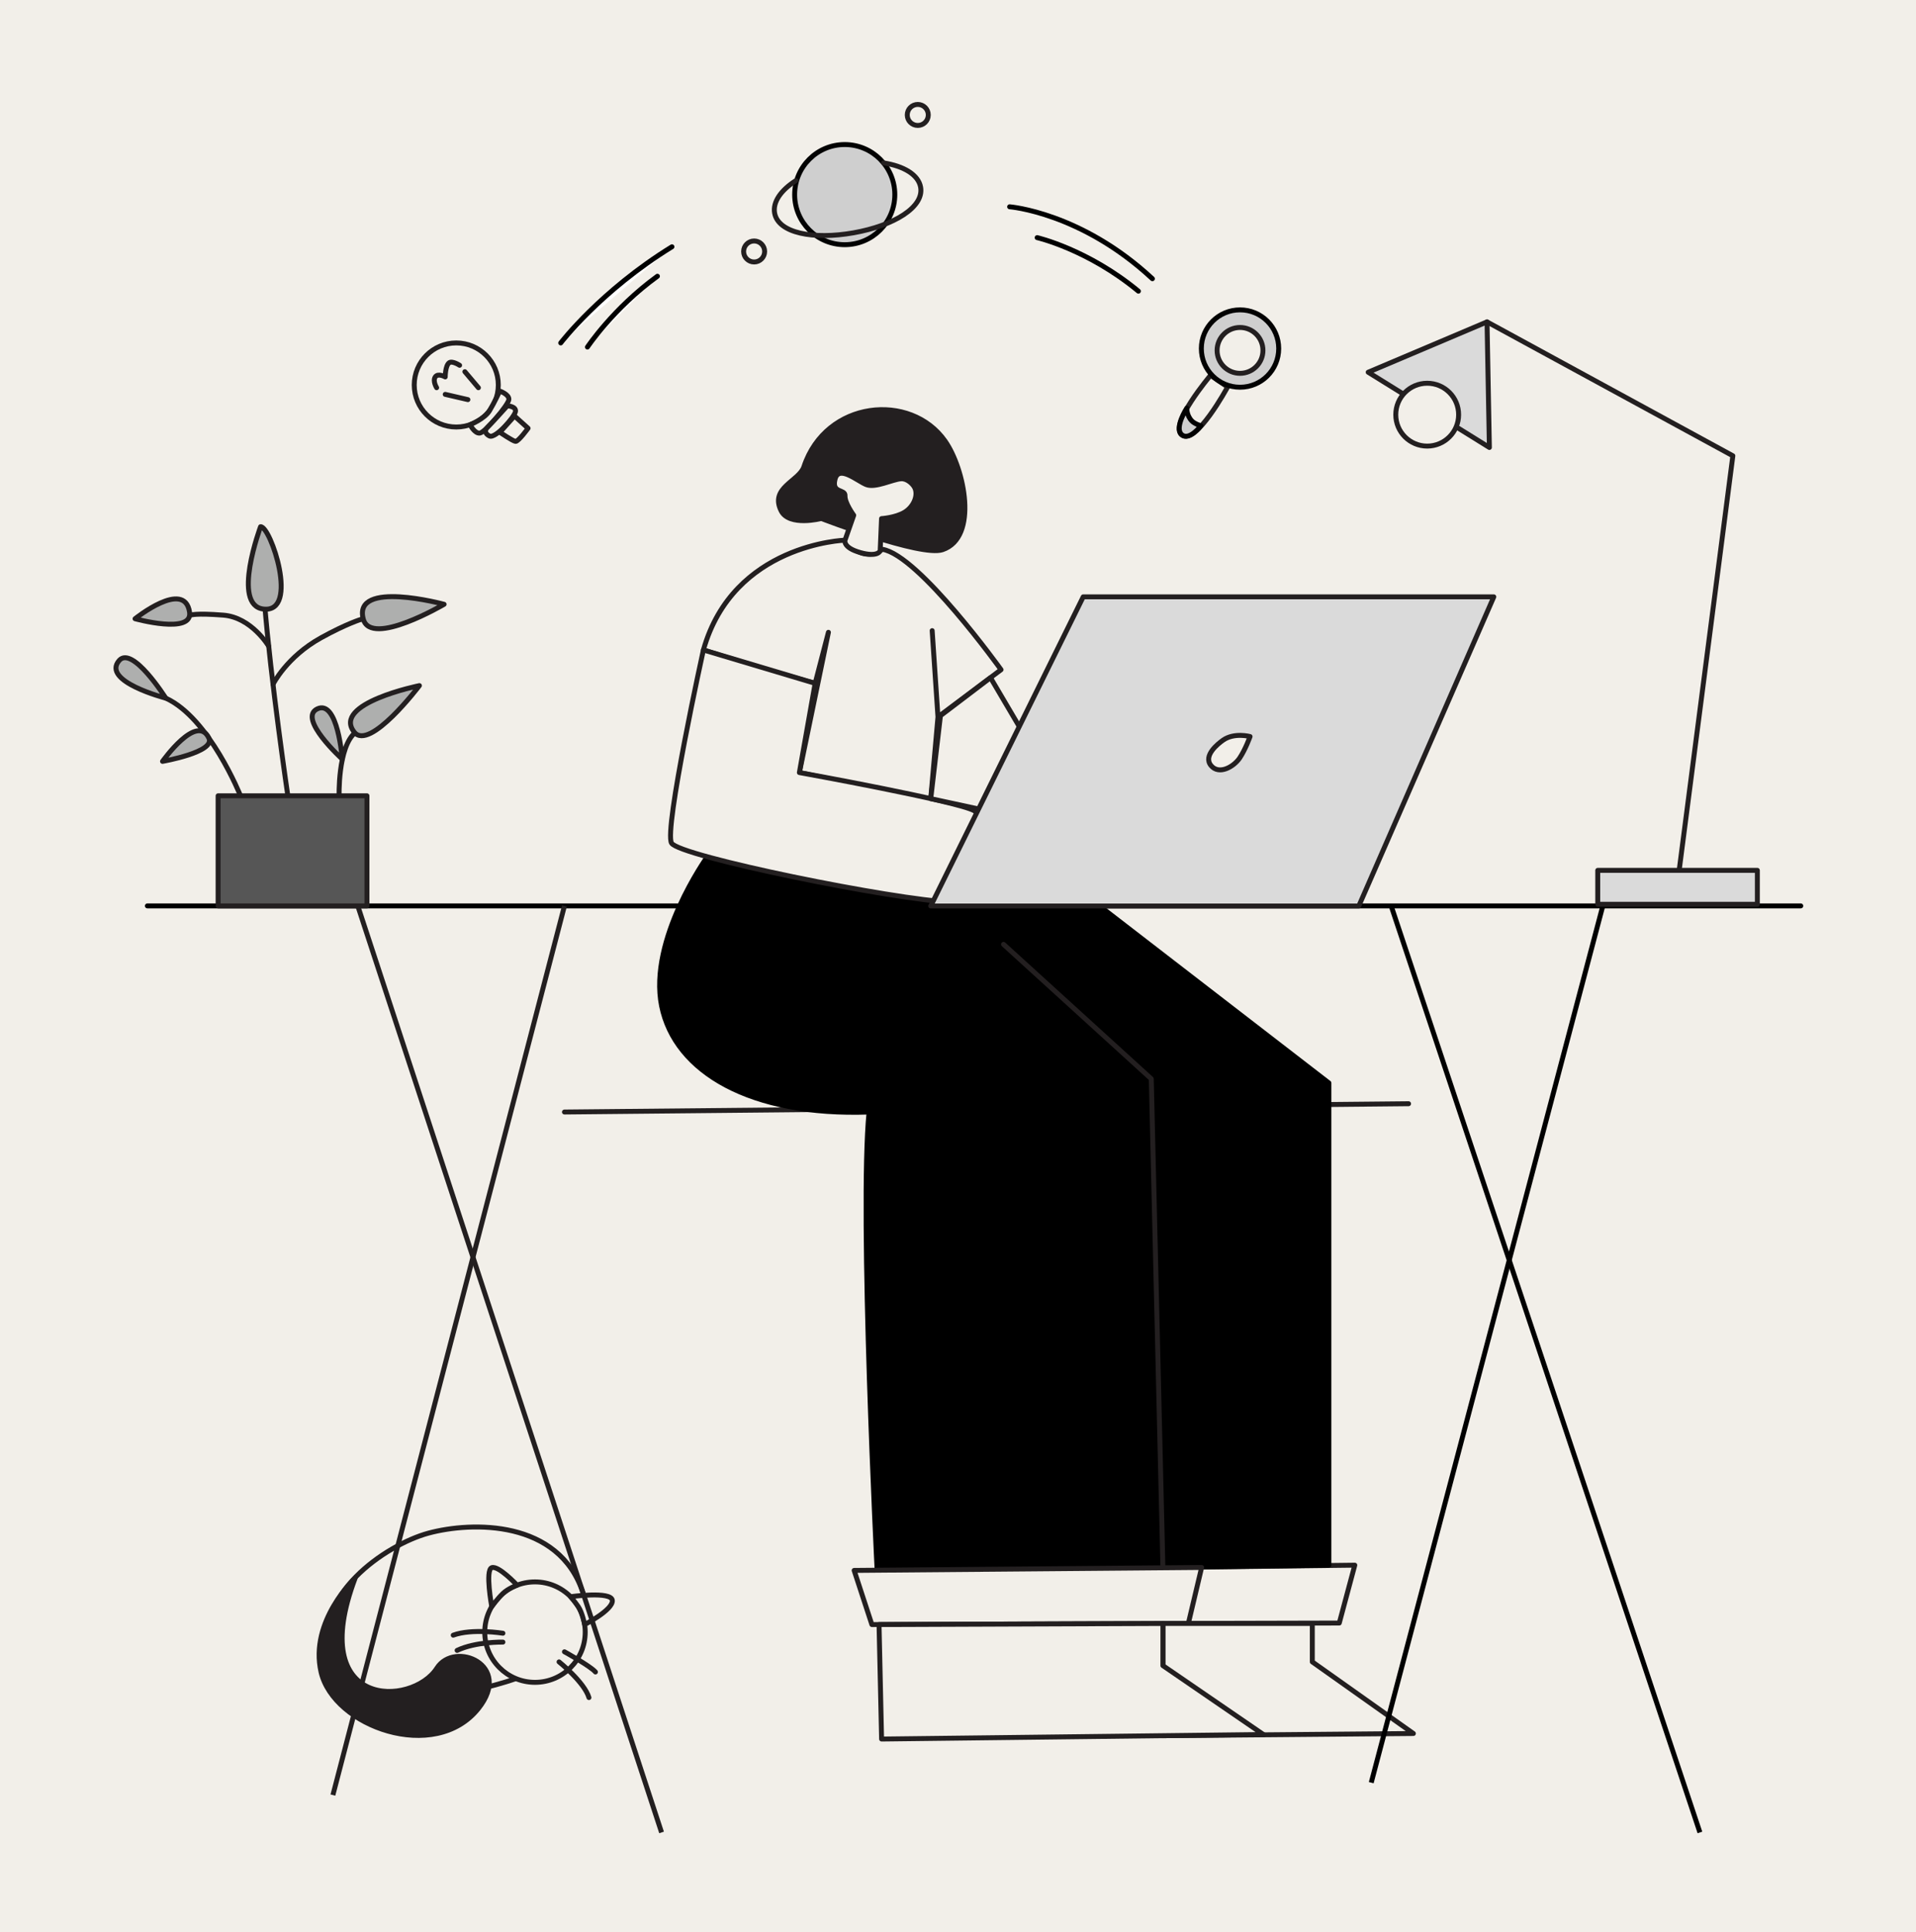 <svg width="1165" height="1175" viewBox="0 0 1165 1175" fill="none" xmlns="http://www.w3.org/2000/svg">
<rect width="1165" height="1175" fill="#F2EFE9"/>
<g clip-path="url(#clip0_2_4)">
<path d="M285.64 1028.28C307.66 1023.61 367.86 1009.31 354.49 968.56C339.85 923.9 286.85 925.17 260.61 932.23C234.37 939.29 188.39 971.13 202.4 1006.59C217.55 1044.88 264.74 1032.7 285.64 1028.28Z" fill="#F2EFE9" stroke="#231F20" stroke-width="3" stroke-miterlimit="10" stroke-linecap="round" stroke-linejoin="round"/>
<path d="M325.29 1022.98C342.157 1022.98 355.83 1009.31 355.83 992.44C355.83 975.573 342.157 961.9 325.29 961.9C308.423 961.9 294.75 975.573 294.75 992.44C294.75 1009.31 308.423 1022.98 325.29 1022.98Z" fill="#F2EFE9" stroke="#231F20" stroke-width="3" stroke-miterlimit="10" stroke-linecap="round" stroke-linejoin="round"/>
<path d="M299 976.9C299 976.9 294.91 954.77 299 953.25C303.09 951.74 314.42 963.9 314.42 963.9C314.42 963.9 309.08 965.77 305.8 968.93C302.52 972.09 299 976.9 299 976.9Z" fill="#F2EFE9" stroke="#231F20" stroke-width="3" stroke-miterlimit="10" stroke-linecap="round" stroke-linejoin="round"/>
<path d="M346.93 970.9C346.93 970.9 371.64 967.39 372.31 973.11C372.98 978.83 355.48 987.84 355.48 987.84C355.48 987.84 354.08 980.51 351.58 976.9C349.08 973.29 346.93 970.9 346.93 970.9Z" fill="#F2EFE9" stroke="#231F20" stroke-width="3" stroke-miterlimit="10" stroke-linecap="round" stroke-linejoin="round"/>
<path d="M215.99 959.52C215.99 959.52 188.05 985.55 195.2 1016.67C202.83 1049.87 264.43 1072.06 290.89 1038.88C312.09 1012.3 276.42 997.5 265.66 1014.32C250.56 1037.92 185.71 1039.72 215.99 959.52Z" fill="#231F20" stroke="#231F20" stroke-width="3" stroke-miterlimit="10" stroke-linecap="round" stroke-linejoin="round"/>
<path d="M305.79 993.12C305.79 993.12 287.02 990.09 275.58 994.3" stroke="#231F20" stroke-width="3" stroke-miterlimit="10" stroke-linecap="round" stroke-linejoin="round"/>
<path d="M343.21 1004.4C343.21 1004.4 359.18 1013.2 362.05 1016.68" stroke="#231F20" stroke-width="3" stroke-miterlimit="10" stroke-linecap="round" stroke-linejoin="round"/>
<path d="M305.79 998.51C305.79 998.51 289.22 998.17 277.94 1003.56" stroke="#231F20" stroke-width="3" stroke-miterlimit="10" stroke-linecap="round" stroke-linejoin="round"/>
<path d="M339.93 1010.54C339.93 1010.54 355.32 1022.9 358.1 1032.24" stroke="#231F20" stroke-width="3" stroke-miterlimit="10" stroke-linecap="round" stroke-linejoin="round"/>
<path d="M343.21 676.18L856.47 671.14" stroke="#231F20" stroke-width="3" stroke-miterlimit="10" stroke-linecap="round" stroke-linejoin="round"/>
<path d="M707.09 953.12L823.77 951.73L814.33 986.92L707.09 987.18V953.12Z" fill="#F2EFE9" stroke="#231F20" stroke-width="3" stroke-miterlimit="10" stroke-linecap="round" stroke-linejoin="round"/>
<path d="M429.89 521.24C429.89 521.24 394.18 571.21 402.26 611.59C410.33 651.96 456.73 678.72 528.43 676.19C522.37 736.75 533.32 954.81 533.32 954.81L707.08 953.13L808.02 951.73V658.52L667.26 549.91C667.26 549.91 600.14 522.97 429.89 521.24Z" fill="black" stroke="black" stroke-width="3" stroke-miterlimit="10" stroke-linecap="round" stroke-linejoin="round"/>
<path d="M610.19 574.24L700.02 656L707.09 953.12" stroke="#231F20" stroke-width="3" stroke-miterlimit="10" stroke-linecap="round" stroke-linejoin="round"/>
<path d="M519.35 954.92L730.64 953.12L722.57 987.12L530.13 987.84L519.35 954.92Z" fill="#F2EFE9" stroke="#231F20" stroke-width="3" stroke-miterlimit="10" stroke-linecap="round" stroke-linejoin="round"/>
<path d="M797.93 987.18V1010.54L859.39 1054.09L707.09 1055.42V987.18H797.93Z" fill="#F2EFE9" stroke="#231F20" stroke-width="3" stroke-miterlimit="10" stroke-linecap="round" stroke-linejoin="round"/>
<path d="M534.49 987.84L707.09 987.18V1012.81L768.17 1054.69L536.04 1057.45L534.49 987.84Z" fill="#F2EFE9" stroke="#231F20" stroke-width="3" stroke-miterlimit="10" stroke-linecap="round" stroke-linejoin="round"/>
<path d="M565.89 485.98L570.32 435.96L608.68 407.22C608.68 407.22 558.72 337.55 536.51 334.02C523.89 343.1 513.8 328.47 513.8 328.47C513.8 328.47 445.86 330.63 427.7 395.23C467.07 407.85 495.64 415.52 495.64 415.52L503.71 384.49L486.05 469.78L565.89 485.98Z" fill="#F2EFE9"/>
<path d="M570.32 435.96L565.89 485.98L486.05 469.78L503.71 384.49L495.64 415.52C495.64 415.52 467.07 407.85 427.7 395.23C445.86 330.63 513.8 328.47 513.8 328.47C513.8 328.47 523.89 343.1 536.51 334.02C558.72 337.55 608.68 407.22 608.68 407.22L570.32 435.96ZM570.32 435.96L566.79 383.47" stroke="#231F20" stroke-width="3" stroke-miterlimit="10" stroke-linecap="round" stroke-linejoin="round"/>
<path d="M427.69 395.22C427.69 395.22 403.6 504.59 408.32 512.67C413.04 520.75 544.29 547.33 578.61 548.56C612.93 549.79 602.76 498.86 592.35 492.98C581.94 487.1 486.05 469.77 486.05 469.77L495.64 415.51L427.69 395.22Z" fill="#F2EFE9" stroke="#231F20" stroke-width="3" stroke-miterlimit="10" stroke-linecap="round" stroke-linejoin="round"/>
<path d="M571.83 435.2L602.26 412.09L625.83 452.11L602.26 493.49L565.93 485.63L571.83 435.2Z" fill="#F2EFE9" stroke="#231F20" stroke-width="3" stroke-miterlimit="10" stroke-linecap="round" stroke-linejoin="round"/>
<path d="M573.1 334.26C595.17 326.81 586.43 284.95 574.61 268.15C553.67 238.37 502.19 243.42 488.81 283.8C485.89 292.6 467.95 296.46 474.93 310.55C479.81 320.39 499.41 315.27 499.41 315.27C499.41 315.27 559.89 338.72 573.1 334.26Z" fill="#231F20" stroke="#231F20" stroke-width="3" stroke-miterlimit="10" stroke-linecap="round" stroke-linejoin="round"/>
<path d="M513.8 328.46L519.1 313.32C519.1 313.32 513.55 305.75 513.8 301.46C514.05 297.17 505.47 300.2 507.74 291.37C510.01 282.54 521.11 292.38 526.67 294.65C532.23 296.92 542.51 291.51 547.87 291.12C551.52 290.85 555.22 294.38 556.27 296.72C558.39 301.47 555.44 308.28 549.89 311.56C544.34 314.84 536.01 315.35 536.01 315.35L535.18 334.9C535.18 334.9 534.01 339.03 523.15 336.02C512.28 333 513.8 328.46 513.8 328.46Z" fill="#F2EFE9" stroke="#231F20" stroke-width="3" stroke-miterlimit="10" stroke-linecap="round" stroke-linejoin="round"/>
<path d="M89.61 550.85H1094.94" stroke="black" stroke-width="3" stroke-miterlimit="10" stroke-linecap="round" stroke-linejoin="round"/>
<path d="M202.41 1091.54L343.21 550.85" stroke="#231F20" stroke-width="3" stroke-miterlimit="10"/>
<path d="M217.55 550.85L402.26 1114.25" stroke="#231F20" stroke-width="3" stroke-miterlimit="10"/>
<path d="M845.88 550.85L1033.62 1114.25" stroke="black" stroke-width="3" stroke-miterlimit="10"/>
<path d="M833.76 1083.97L974.57 550.85" stroke="black" stroke-width="3" stroke-miterlimit="10"/>
<path d="M146.22 483.9C146.22 483.9 127.38 436.63 100.8 424.52" stroke="#231F20" stroke-width="3" stroke-miterlimit="10" stroke-linecap="round" stroke-linejoin="round"/>
<path d="M100.8 424.52C100.8 424.52 80.53 392.3 72.45 401.64C61.42 414.4 100.8 424.52 100.8 424.52Z" fill="#AEAFAE" stroke="#231F20" stroke-width="3" stroke-miterlimit="10" stroke-linecap="round" stroke-linejoin="round"/>
<path d="M127.03 448.88C119.81 433.26 98.82 462.96 98.82 462.96C98.82 462.96 130.96 457.38 127.03 448.88Z" fill="#AEAFAE" stroke="#231F20" stroke-width="3" stroke-miterlimit="10" stroke-linecap="round" stroke-linejoin="round"/>
<path d="M160.77 365.55C164.56 413.24 175.15 484.79 175.15 484.79Z" fill="#231F20"/>
<path d="M160.77 365.55C164.56 413.24 175.15 484.79 175.15 484.79" stroke="#231F20" stroke-width="3" stroke-miterlimit="10" stroke-linecap="round" stroke-linejoin="round"/>
<path d="M158.43 320.29C164.47 319.69 182.34 372.91 160.2 370.35C140.58 368.08 158.43 320.29 158.43 320.29Z" fill="#AEAFAE" stroke="#231F20" stroke-width="3" stroke-miterlimit="10" stroke-linecap="round" stroke-linejoin="round"/>
<path d="M163.36 392.93C163.36 392.93 152.95 375.4 135.79 374.05C118.63 372.7 115.94 374.05 115.94 374.05" stroke="#231F20" stroke-width="3" stroke-miterlimit="10" stroke-linecap="round" stroke-linejoin="round"/>
<path d="M115.26 372.2C112.18 352.03 82.12 376.24 82.12 376.24C82.12 376.24 117.37 385.99 115.26 372.2Z" fill="#AEAFAE" stroke="#231F20" stroke-width="3" stroke-miterlimit="10" stroke-linecap="round" stroke-linejoin="round"/>
<path d="M165.99 416.11C165.99 416.11 174.29 399.39 195.17 387.84C210.98 379.09 219.9 376.5 219.9 376.5" stroke="#231F20" stroke-width="3" stroke-miterlimit="10" stroke-linecap="round" stroke-linejoin="round"/>
<path d="M220.91 376.5C214.34 352.36 270.03 367.45 270.03 367.45C270.03 367.45 225.58 393.66 220.91 376.5Z" fill="#AEAFAE" stroke="#231F20" stroke-width="3" stroke-miterlimit="10" stroke-linecap="round" stroke-linejoin="round"/>
<path d="M206.19 484.79C206.19 484.79 205.18 453.94 216.28 445.2" stroke="#231F20" stroke-width="3" stroke-miterlimit="10" stroke-linecap="round" stroke-linejoin="round"/>
<path d="M255.02 416.9C255.02 416.9 201.56 427.67 215.4 445.2C224.74 457.03 255.02 416.9 255.02 416.9Z" fill="#AEAFAE" stroke="#231F20" stroke-width="3" stroke-miterlimit="10" stroke-linecap="round" stroke-linejoin="round"/>
<path d="M192.95 431.04C205.44 425.18 208.09 461.57 208.09 461.57C208.09 461.57 180.72 436.78 192.95 431.04Z" fill="#AEAFAE" stroke="#231F20" stroke-width="3" stroke-miterlimit="10" stroke-linecap="round" stroke-linejoin="round"/>
<path d="M223.12 483.9H132.62V550.85H223.12V483.9Z" fill="#565656" stroke="#231F20" stroke-width="3" stroke-miterlimit="10" stroke-linecap="round" stroke-linejoin="round"/>
<path d="M565.93 550.91L658.64 362.92H908.29L826.21 550.91H565.93Z" fill="#DADADA" stroke="#231F20" stroke-width="3" stroke-miterlimit="10" stroke-linecap="round" stroke-linejoin="round"/>
<path d="M760.08 447.87C760.08 447.87 750.49 445.26 743.68 450.06C740.73 452.14 731.42 459.4 736.29 465.45C741.16 471.5 750.24 466.21 753.78 460.91C757.32 455.61 760.08 447.87 760.08 447.87Z" fill="#F2EFE9" stroke="#231F20" stroke-width="3" stroke-miterlimit="10" stroke-linecap="round" stroke-linejoin="round"/>
<path d="M1020.66 531.84L1053.64 277.15L904.17 195.73" stroke="#231F20" stroke-width="3" stroke-miterlimit="10" stroke-linecap="round" stroke-linejoin="round"/>
<path d="M904.17 195.73L831.91 226.34L905.6 272.1L904.17 195.73Z" fill="#DADADA" stroke="#231F20" stroke-width="3" stroke-miterlimit="10" stroke-linecap="round" stroke-linejoin="round"/>
<path d="M867.79 271.26C878.344 271.26 886.9 262.704 886.9 252.15C886.9 241.596 878.344 233.04 867.79 233.04C857.236 233.04 848.68 241.596 848.68 252.15C848.68 262.704 857.236 271.26 867.79 271.26Z" fill="#F2EFE9" stroke="#231F20" stroke-width="3" stroke-miterlimit="10" stroke-linecap="round" stroke-linejoin="round"/>
<path d="M1068.54 529.23H971.49V549.86H1068.54V529.23Z" fill="#DADADA" stroke="#231F20" stroke-width="3" stroke-miterlimit="10" stroke-linecap="round" stroke-linejoin="round"/>
<path d="M746.43 235.3L736.04 228.23C736.04 228.23 710.68 258.26 718.5 264.44C727.06 271.21 746.43 235.3 746.43 235.3Z" fill="#F2EFE9" stroke="#231F20" stroke-width="3" stroke-miterlimit="10" stroke-linecap="round" stroke-linejoin="round"/>
<path d="M753.98 235.46C766.97 235.46 777.5 224.93 777.5 211.94C777.5 198.95 766.97 188.42 753.98 188.42C740.99 188.42 730.46 198.95 730.46 211.94C730.46 224.93 740.99 235.46 753.98 235.46Z" fill="#CFCFCF" stroke="#020202" stroke-width="3" stroke-miterlimit="10" stroke-linecap="round" stroke-linejoin="round"/>
<path d="M753.98 227.01C761.679 227.01 767.92 220.769 767.92 213.07C767.92 205.371 761.679 199.13 753.98 199.13C746.281 199.13 740.04 205.371 740.04 213.07C740.04 220.769 746.281 227.01 753.98 227.01Z" fill="#F2EFE9" stroke="#231F20" stroke-width="3" stroke-miterlimit="10" stroke-linecap="round" stroke-linejoin="round"/>
<path d="M721.6 248.19C721.6 248.19 721.41 252.5 724.63 255.91C726.46 257.84 730.22 258.9 730.22 258.9C730.22 258.9 722.99 268.4 718.45 264.24C713.9 260.07 721.6 248.19 721.6 248.19Z" fill="#CFCFCF" stroke="#020202" stroke-width="3" stroke-miterlimit="10" stroke-linecap="round" stroke-linejoin="round"/>
<path d="M513.63 148.79C530.447 148.79 544.08 135.157 544.08 118.34C544.08 101.523 530.447 87.89 513.63 87.89C496.813 87.89 483.18 101.523 483.18 118.34C483.18 135.157 496.813 148.79 513.63 148.79Z" fill="#CFCFCF" stroke="#020202" stroke-width="3" stroke-miterlimit="10" stroke-linecap="round" stroke-linejoin="round"/>
<path d="M537.19 99.06C549.58 100.96 558.43 106.27 559.77 113.82C561.93 125.99 543.52 137.21 519.01 141.56C494.49 145.91 473.15 141.73 470.99 129.56C469.79 122.77 474.9 115.59 483.92 109.83" stroke="#231F20" stroke-width="3" stroke-miterlimit="10" stroke-linecap="round" stroke-linejoin="round"/>
<path d="M558.04 76.28C561.569 76.28 564.43 73.419 564.43 69.89C564.43 66.361 561.569 63.5 558.04 63.5C554.511 63.5 551.65 66.361 551.65 69.89C551.65 73.419 554.511 76.28 558.04 76.28Z" fill="#F2EFE9" stroke="#231F20" stroke-width="3" stroke-miterlimit="10" stroke-linecap="round" stroke-linejoin="round"/>
<path d="M458.54 159.31C462.069 159.31 464.93 156.449 464.93 152.92C464.93 149.391 462.069 146.53 458.54 146.53C455.011 146.53 452.15 149.391 452.15 152.92C452.15 156.449 455.011 159.31 458.54 159.31Z" fill="#F2EFE9" stroke="#231F20" stroke-width="3" stroke-miterlimit="10" stroke-linecap="round" stroke-linejoin="round"/>
<path d="M277.43 259.65C291.546 259.65 302.99 248.206 302.99 234.09C302.99 219.974 291.546 208.53 277.43 208.53C263.314 208.53 251.87 219.974 251.87 234.09C251.87 248.206 263.314 259.65 277.43 259.65Z" fill="#F2EFE9" stroke="#231F20" stroke-width="3" stroke-miterlimit="10" stroke-linecap="round" stroke-linejoin="round"/>
<path d="M284.5 243L270.71 239.8" stroke="#231F20" stroke-width="3" stroke-miterlimit="10" stroke-linecap="round" stroke-linejoin="round"/>
<path d="M290.89 235.76L282.65 226.01" stroke="#231F20" stroke-width="3" stroke-miterlimit="10" stroke-linecap="round" stroke-linejoin="round"/>
<path d="M265.49 235.76C265.49 235.76 262.97 231.72 264.65 229.2C266.33 226.68 270.71 229.2 270.71 229.2C270.71 229.2 270.71 222.47 273.07 220.62C274.94 219.15 279.46 222.13 279.46 222.13" stroke="#231F20" stroke-width="3" stroke-miterlimit="10" stroke-linecap="round" stroke-linejoin="round"/>
<path d="M303.85 237.78C303.85 237.78 309.74 239.8 309.4 243C309.06 246.2 294.93 263.02 291.74 263.36C288.55 263.7 285.82 258.25 285.82 258.25C285.82 258.25 294.58 254.78 297.62 249.78C300.66 244.78 303.85 237.78 303.85 237.78Z" fill="#F2EFE9" stroke="#231F20" stroke-width="3" stroke-miterlimit="10" stroke-linecap="round" stroke-linejoin="round"/>
<path d="M308.47 246.76C308.47 246.76 313.94 247.03 313.43 250.23C312.92 253.43 301.28 266.91 297.61 265.12C294.86 263.77 294.61 261.66 296.2 260.08C298.82 257.5 308.47 246.76 308.47 246.76Z" fill="#F2EFE9" stroke="#231F20" stroke-width="3" stroke-miterlimit="10" stroke-linecap="round" stroke-linejoin="round"/>
<path d="M312.84 252.97L321.09 260.41C321.09 260.41 315.18 268.57 313.47 268.4C311.76 268.23 303.97 262.86 303.97 262.86L312.84 252.97Z" fill="#F2EFE9" stroke="#231F20" stroke-width="3" stroke-miterlimit="10" stroke-linecap="round" stroke-linejoin="round"/>
<path d="M340.94 208.53C340.94 208.53 365.16 176.8 408.57 150.06Z" fill="white"/>
<path d="M340.94 208.53C340.94 208.53 365.16 176.8 408.57 150.06" stroke="black" stroke-width="3" stroke-miterlimit="10" stroke-linecap="round" stroke-linejoin="round"/>
<path d="M357.18 211.04C357.18 211.04 372.83 187.49 399.74 167.97Z" fill="white"/>
<path d="M357.18 211.04C357.18 211.04 372.83 187.49 399.74 167.97" stroke="black" stroke-width="3" stroke-miterlimit="10" stroke-linecap="round" stroke-linejoin="round"/>
<path d="M613.89 125.74C613.89 125.74 657.29 129.1 700.7 169.48" stroke="black" stroke-width="3" stroke-miterlimit="10" stroke-linecap="round" stroke-linejoin="round"/>
<path d="M630.63 144.5C630.63 144.5 661.42 151.57 692.2 177.05" stroke="black" stroke-width="3" stroke-miterlimit="10" stroke-linecap="round" stroke-linejoin="round"/>
</g>
<defs>
<clipPath id="clip0_2_4">
<rect width="1027.44" height="1052.72" fill="white" transform="translate(69 62)"/>
</clipPath>
</defs>
</svg>
